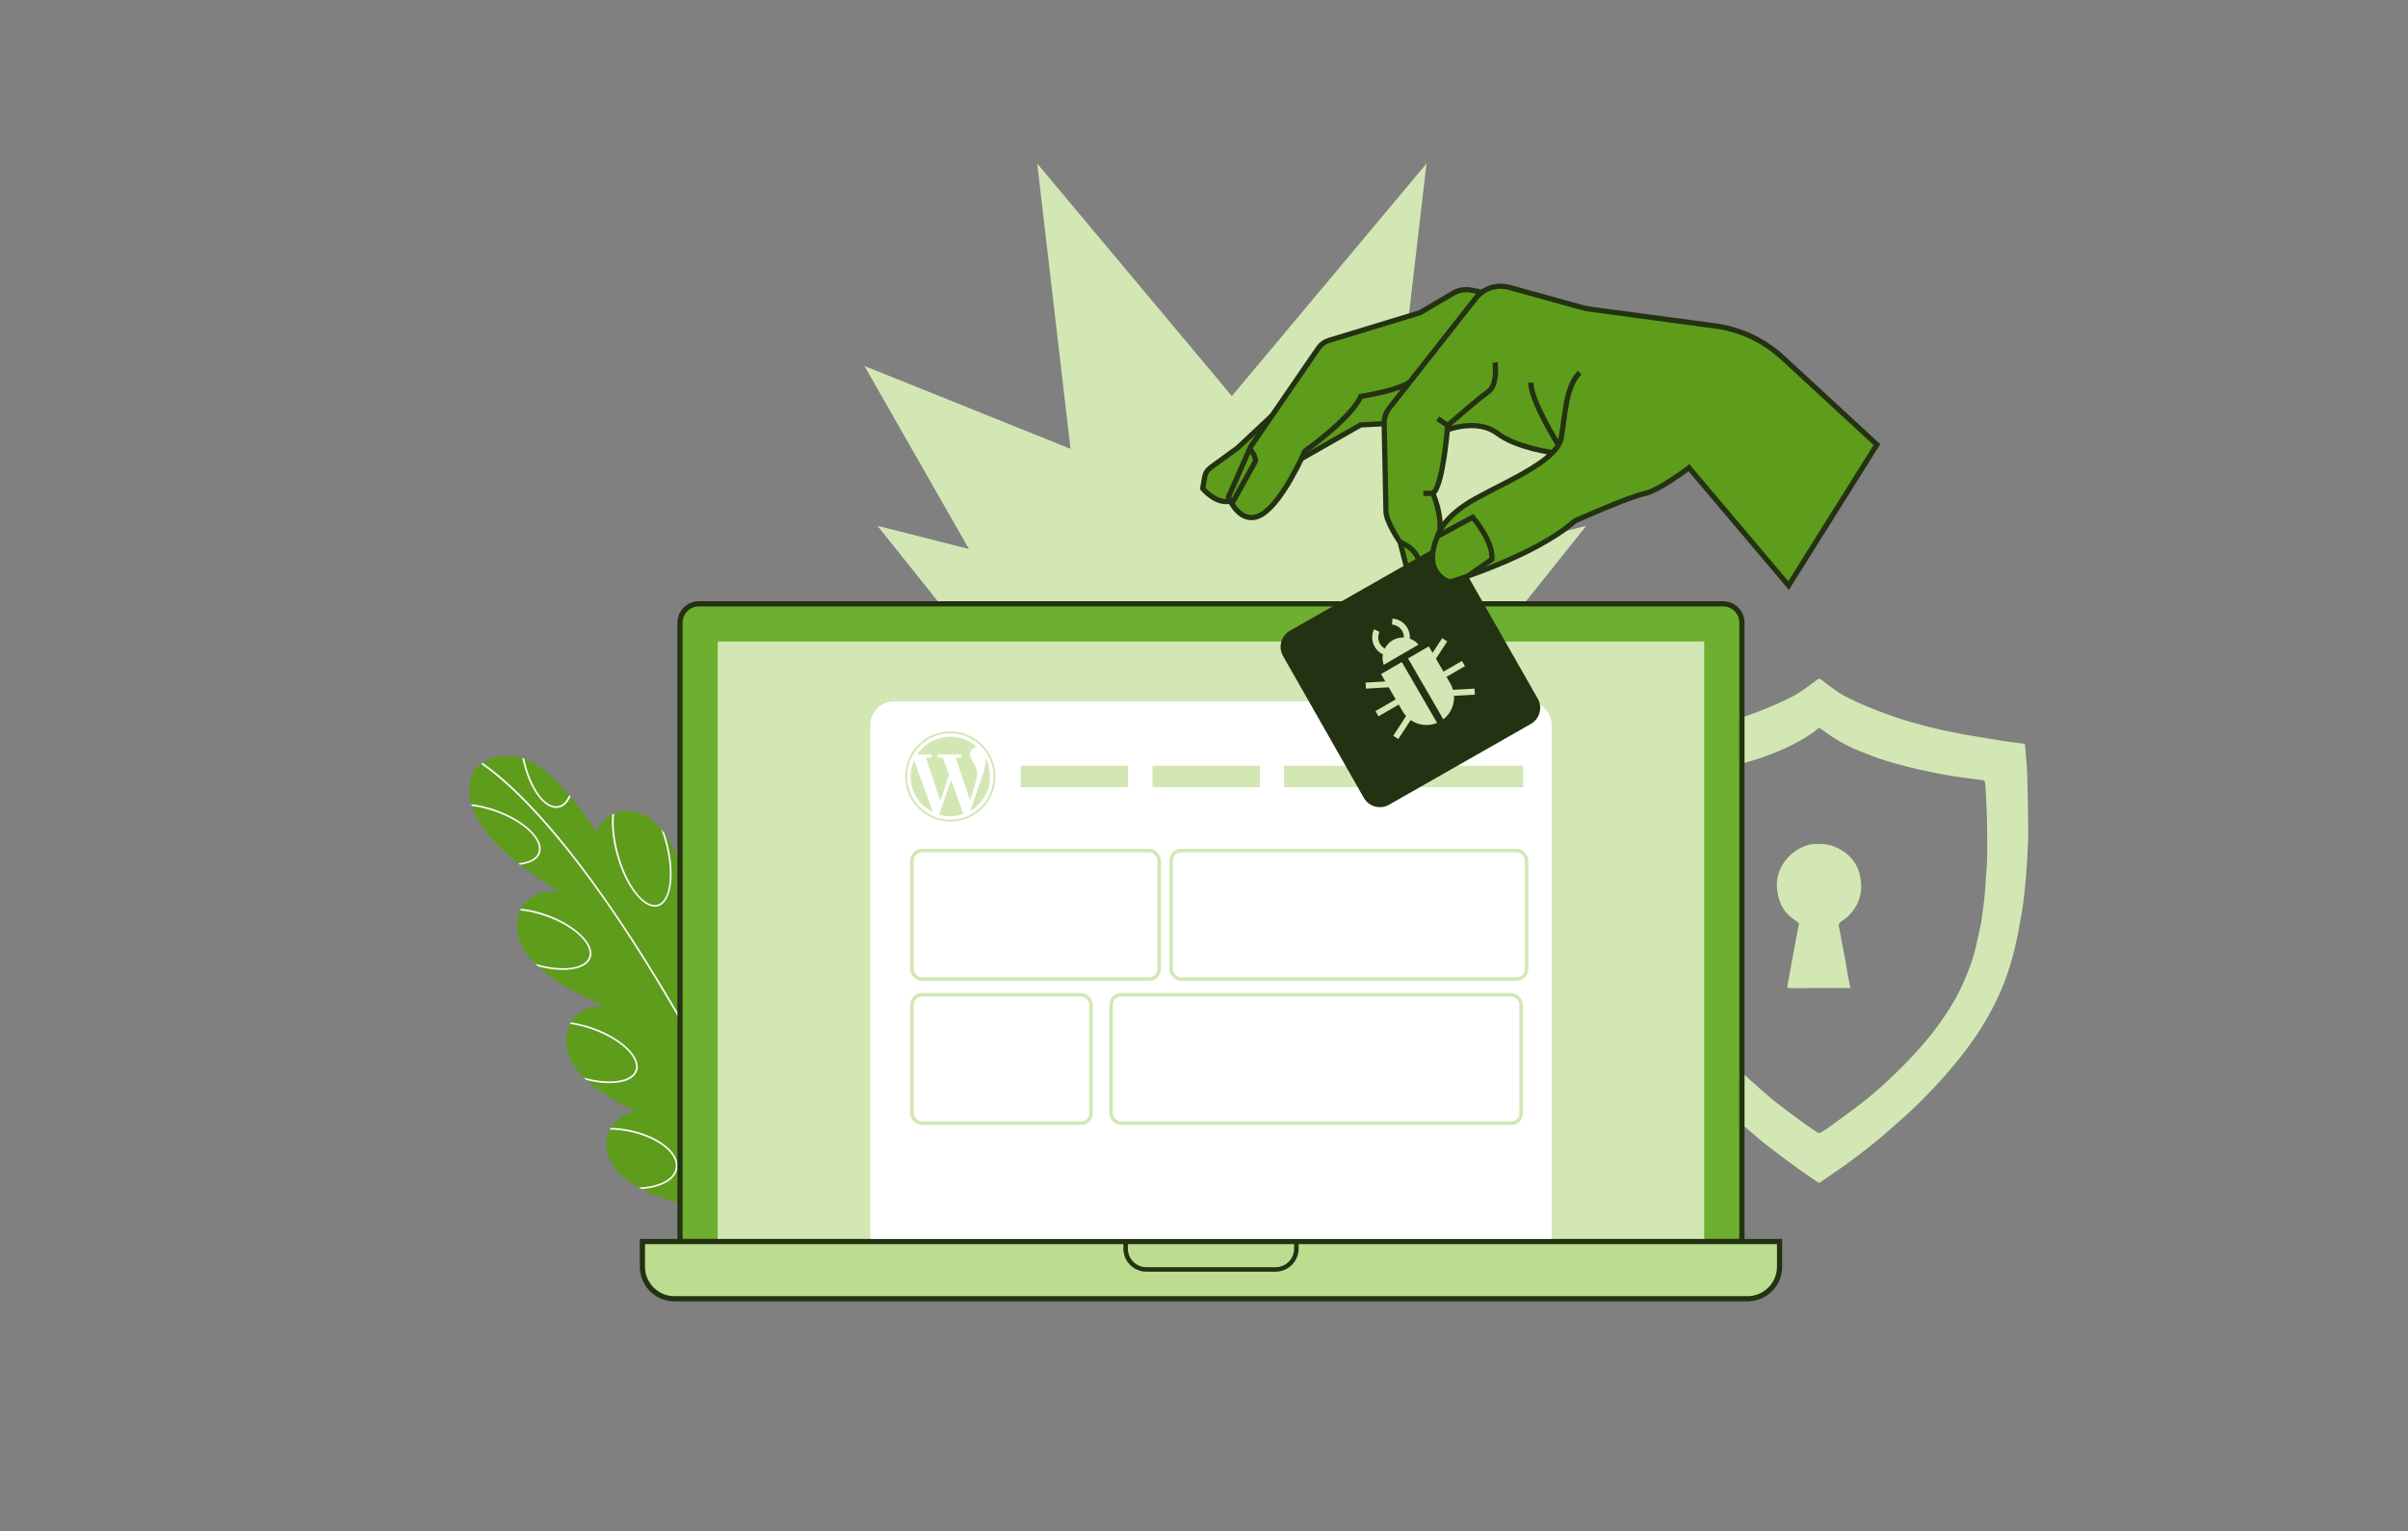 <?xml version="1.0" encoding="UTF-8"?>
<svg xmlns="http://www.w3.org/2000/svg" id="clickerhand" width="1076" height="684" viewBox="0 0 1076 684">
  <rect x="0" y="0" width="1076" height="684" fill="#808080" stroke="none"/>
  <g>
    <path d="m360.007,461.294s-4.636-1.87-10.022-.119c-.328.105-.685.219-1.004.353-2.586,1.055-5.272,2.93-7.659,6.254-.564.804-1.092,1.826-1.553,3.057,3.251-11.218,5.72-23.96,4.318-34.218-.109-.753-.229-1.438-.388-2.142-1.577-8.134-5.93-14.364-14.708-16.554,0,0-1.184-.213-2.947-.077-.257.017-.545.043-.862.078-3.478.42-8.675,2.144-12.128,8.304-2.045-17.213-6.493-40.62-16.059-53.824-.516-.689-1.012-1.319-1.538-1.939-4.794-5.761-10.827-9.024-18.32-8.013,0,0-1.141.233-2.704.994-.289.125-.568.28-.877.444-2.351,1.276-5.31,3.632-6.986,7.746-3.348-5.139-7.303-10.74-11.6-15.871-.205-.23-.37-.44-.575-.67-6.248-7.333-13.192-13.656-20.105-16.178-.305-.132-.6-.235-.886-.308-1.034-.359-2.09-.581-3.127-.743-6.874-.959-11.637.889-14.611,2.889-.249.145-.489.32-.699.486-2.288,1.682-3.317,3.292-3.317,3.292-2.279,4.898-2.442,9.843-1.02,14.71.056.278.141.546.227.814,2.921,9.051,11.119,17.864,20.736,25.566.264.211.529.422.833.654,5.838,4.607,12.205,8.814,18.145,12.403-12.203-2.838-17.671,6.887-17.671,6.887-.061.118-.122.236-.153.344-.112.266-.234.502-.287.748-3.657,8.917-.148,16.927,6.728,23.863.39.401.801.762,1.222,1.154,7.831,7.353,19.359,13.428,29.967,17.957-9.604-1.073-14.45,5.761-15.279,7.076-.091.128-.131.206-.131.206-.081.157-.153.344-.204.492-4.055,9.11-.714,17.108,6.094,23.934.351.381.762.742,1.183,1.133,5.905,5.538,14.097,10.214,22.339,14.02-6.294.859-9.736,4.585-11.453,7.333-.181.255-.333.5-.455.736-.709,1.277-1.008,2.193-1.008,2.193-2.421,10.526,3.962,18.177,14.002,23.709.433.223.835.456,1.268.679,21.074,10.878,56.525,13.193,63.397,13.529.405.035.702.039.9.041.168.012.267.013.267.013,0,0,27.166-45.155,19.682-70.254-.132-.516-.284-.993-.476-1.49l-.01-.03c-1.816-4.971-5.118-9.04-10.487-11.662Z" fill="#5e9c1c"></path>
    <path d="m280.385,504.568c-2.547-.468-5.057-.718-7.461-.739-.181.255-.333.5-.455.736,2.513.052,5.121.303,7.767.773,11.026,2.032,19.613,7.534,21.42,13.197.361,1.133.456,2.252.254,3.367-.925,5.024-7.625,8.213-16.446,8.565.433.223.835.456,1.268.679,2.634-.184,5.054-.628,7.17-1.303,4.828-1.541,8.138-4.239,8.777-7.793,1.329-7.156-8.692-14.993-22.295-17.483Z" fill="#fafafa"></path>
    <path d="m264.861,459.112c-3.369-1.191-6.673-1.976-9.764-2.401-.091.128-.131.206-.131.206-.081.157-.153.344-.204.492,3.092.426,6.465,1.221,9.834,2.412,12.657,4.467,21.318,12.672,19.336,18.296-.955,2.669-4.182,4.389-9.126,4.85-4.091.353-8.962-.194-13.95-1.624.351.381.762.742,1.183,1.133,4.606,1.157,9.013,1.59,12.846,1.254,1.595-.148,3.053-.416,4.305-.815,2.861-.913,4.761-2.472,5.48-4.54,2.116-6.028-6.757-14.691-19.808-19.262Z" fill="#fafafa"></path>
    <path d="m244.12,408.523c-3.881-1.356-7.748-2.257-11.375-2.61-.112.266-.234.502-.287.748,3.597.363,7.523,1.245,11.405,2.6,10.106,3.573,17.648,9.508,19.284,14.634.409,1.282.443,2.519.052,3.662-1.829,5.28-12.352,6.47-24.012,2.966.39.401.801.762,1.222,1.154,7.07,1.882,13.628,2.055,18.039.647,2.802-.894,4.751-2.403,5.49-4.511,2.116-6.028-6.757-14.691-19.818-19.291Z" fill="#fafafa"></path>
    <path d="m221.489,361.788c-3.694-1.284-7.393-2.173-10.861-2.544.056.278.141.546.227.814,3.31.389,6.831,1.235,10.377,2.468,10.096,3.543,17.639,9.478,19.274,14.604.418,1.311.452,2.549.061,3.691-.965,2.738-4.311,4.397-8.977,4.802.264.211.529.422.833.654,1.229-.162,2.37-.395,3.383-.718,2.802-.894,4.75-2.403,5.499-4.481,2.106-6.058-6.757-14.691-19.818-19.291Z" fill="#fafafa"></path>
    <path d="m254.394,355.097c-1.194,2.844-2.918,4.544-4.981,4.972-5.783,1.123-12.469-8.303-15.124-21.151-.305-.132-.6-.235-.886-.308,2.657,13.471,9.91,23.439,16.159,22.233.218-.037.436-.073.645-.14,1.967-.628,3.592-2.329,4.763-4.936-.205-.23-.37-.44-.575-.67Z" fill="#fafafa"></path>
    <path d="m295.456,370.466c.651,1.73,1.231,3.548,1.751,5.385,3.877,14.001,2.338,26.675-3.431,28.254-5.759,1.608-13.575-8.476-17.451-22.477-1.786-6.523-2.485-12.934-1.894-18.18-.289.125-.568.28-.877.444-.463,5.238.247,11.579,2.016,17.944.227.814.454,1.629.701,2.403,4.194,13.144,11.914,22.208,17.713,20.62l.209-.067c6.021-1.921,7.721-14.91,3.768-29.15-.322-1.112-.635-2.195-.968-3.238-.516-.689-1.012-1.319-1.538-1.939Z" fill="#fafafa"></path>
    <path d="m328.441,457.673c-2.784-.491-4.94-3.645-6.061-8.805-1.198-5.299-1.122-12.056.136-19.025.808-4.363,2.008-8.424,3.528-11.996-.257.017-.545.043-.862.078-1.5,3.533-2.65,7.545-3.436,11.77-1.288,7.078-1.337,13.924-.139,19.322.167.833.385,1.618.623,2.363,1.313,4.113,3.418,6.594,6.064,7.063.908.17,1.77.092,2.694-.203,5.156-1.645,10.482-10.274,13.101-21.619-.109-.753-.229-1.438-.388-2.142-2.722,13.906-9.474,24.238-15.258,23.194Z" fill="#fafafa"></path>
    <path d="m369.46,477.128c-4.202,14.411-12.812,24.581-19.151,22.728-6.338-1.853-8.088-15.054-3.876-29.436.973-3.332,2.171-6.472,3.552-9.245-.328.105-.685.219-1.004.353-1.261,2.635-2.367,5.55-3.278,8.665-2.701,9.236-2.952,18.019-1.107,23.801,1.113,3.487,2.962,5.886,5.495,6.621,1.272.382,2.598.32,3.969-.117,5.991-1.912,12.619-11.088,16.158-23.153.28-.976.539-1.913.759-2.869-.132-.516-.284-.993-.476-1.49-.285,1.372-.639,2.732-1.043,4.142Z" fill="#fafafa"></path>
    <path d="m351.029,544.717c-.198-.002-.495-.006-.9-.041-26.782-56.346-65.75-129.887-105.679-175.667-13.017-14.959-22.953-23.25-29.484-27.766.21-.165.45-.34.699-.486,6.541,4.546,16.359,12.776,29.259,27.576,22.543,25.877,59.055,77.311,106.105,176.384Z" fill="#fafafa"></path>
  </g>
  <g id="_29NnQ7.tif" data-name="29NnQ7.tif">
    <g>
      <path d="m840.174,317.924c2.384.854,4.753,1.751,7.154,2.555,9.143,3.062,18.485,5.386,27.951,7.168,6.635,1.249,13.313,2.277,19.98,3.351,2.941.473,5.9.836,8.856,1.2.644.079.741.359.783.929.199,2.671.462,5.337.685,8.006.09,1.078.16,2.159.201,3.239.077,2.047.146,4.095.184,6.143.129,6.845.305,13.69.339,20.536.017,3.609-.18,7.221-.362,10.828-.172,3.392-.424,6.781-.692,10.167-.202,2.549-.467,5.093-.739,7.636-.196,1.824-.451,3.641-.679,5.461-.742,4.182-1.406,8.379-2.24,12.543-1.903,9.495-4.62,18.765-8.708,27.549-3.493,7.506-7.718,14.612-12.602,21.335-6.892,9.488-14.674,18.169-23.025,26.376-4.483,4.405-9.17,8.565-13.919,12.679-5.418,4.693-11.054,9.092-16.806,13.344-4.296,3.176-8.775,6.104-13.154,9.168-.497.348-.833.169-1.218-.096-2.862-1.966-5.77-3.87-8.575-5.915-4.707-3.432-9.404-6.882-13.999-10.461-3.286-2.559-6.379-5.364-9.593-8.017-7.87-6.494-14.943-13.817-21.912-21.232-2.805-2.985-5.282-6.286-7.804-9.525-2.539-3.262-4.949-6.624-7.416-9.943-1.741-2.785-3.55-5.53-5.206-8.364-2.696-4.613-4.951-9.444-6.982-14.388-2.241-5.455-3.83-11.104-5.27-16.805-.103-.408-.231-.81-.348-1.214-1.872-7.294-2.81-14.756-3.917-22.184-.467-3.131-.693-6.3-.956-9.457-.192-2.308-.214-4.63-.4-6.939-.74-9.185-.548-18.388-.499-27.586.018-3.401.31-6.802.484-10.202.125-2.438.255-4.876.397-7.313.111-1.894.213-3.79.403-5.677.026-.255.526-.632.837-.664,8.381-.876,16.705-2.149,24.971-3.753,6.576-1.276,13.164-2.574,19.638-4.276,8.963-2.357,17.792-5.207,26.291-8.956,3.532-1.558,7.103-3.1,10.423-5.047,3.263-1.914,6.253-4.303,9.312-6.553.673-.495,1.086-.503,1.722-.011,2.144,1.661,4.303,3.305,6.505,4.887,3.755,2.695,8.016,4.45,12.183,6.357,2.521,1.154,5.143,2.088,7.72,3.122Zm-99.936,93.015c.319,1.626.63,3.254.957,4.879,1.293,6.421,2.824,12.785,5.301,18.863,1.408,3.456,3.082,6.803,4.637,10.199.151.295.287.599.454.884,4.932,8.379,10.731,16.134,17.168,23.397,5.272,5.949,11.032,11.422,17.045,16.623,2.602,2.251,5.137,4.59,7.852,6.697,4.387,3.403,8.883,6.668,13.365,9.948,1.68,1.229,3.433,2.361,5.19,3.478.31.197.907.28,1.198.113,1.307-.749,2.589-1.556,3.812-2.437,3.722-2.681,7.426-5.388,11.111-8.119,5.293-3.922,10.34-8.142,15.145-12.65,8.536-8.008,16.608-16.416,23.453-25.973,3.941-5.503,7.44-11.232,10.189-17.392,2.543-5.699,4.778-11.53,6.056-17.679.65-3.128,1.367-6.243,2.054-9.364.218-1.52.451-3.039.65-4.562.308-2.356.638-4.71.873-7.074.241-2.422.4-4.853.558-7.283.255-3.899.629-7.797.682-11.7.078-5.7-.03-11.404-.16-17.104-.089-3.908-.335-7.813-.542-11.718-.068-1.288-.208-2.574-.381-3.852-.029-.214-.375-.505-.613-.548-.974-.176-1.965-.26-2.947-.396-4.295-.594-8.608-1.087-12.879-1.821-4.456-.766-8.895-1.668-13.302-2.684-7.707-1.776-15.342-3.823-22.705-6.764-2.074-.828-4.138-1.68-6.207-2.521-2.311-1.182-4.696-2.239-6.912-3.577-2.577-1.557-5.065-3.281-7.465-5.1-.779-.591-1.129-.657-1.831-.039-.994.875-2.054,1.693-3.159,2.423-6.848,4.524-14.31,7.805-22.033,10.451-4.734,1.621-9.59,2.915-14.447,4.137-4.826,1.215-9.69,2.33-14.592,3.172-6.005,1.031-12.066,1.739-18.105,2.569-.683.094-1.073.3-1.125,1.09-.25,3.791-.604,7.576-.821,11.369-.155,2.707-.231,5.424-.2,8.136.082,7.27.159,14.542.401,21.808.123,3.703.52,7.403.934,11.088.339,3.023.886,6.023,1.341,9.033Z" fill="#d2e7b4"></path>
      <path d="m823.511,423.27c.365,1.971.745,3.94,1.093,5.915.431,2.444.818,4.896,1.257,7.338.279,1.554.618,3.097.93,4.645-.018.059-.036.117-.054.176-5.131.008-10.261.015-15.392.024-3.863.007-7.726.019-11.589.025-1.127.002-1.19-.113-.992-1.196.876-4.795,1.732-9.593,2.596-14.39.42-2.251.834-4.502,1.261-6.751.364-1.919.705-3.845,1.135-5.749.159-.701.033-1.092-.576-1.498-2.291-1.526-4.476-3.163-6.037-5.519-1.71-2.579-2.587-5.41-3.012-8.445-1.333-9.522,5.328-17.961,13.76-20.386,1.917-.551,3.894-.515,5.896-.481,2.303.038,4.421.578,6.48,1.465,5.858,2.526,9.682,6.846,10.964,13.133,1.216,5.962.053,11.424-3.959,16.185-1.27,1.507-2.747,2.707-4.368,3.763-1.024.667-1.465,1.349-1.135,2.727.685,2.862,1.068,5.796,1.582,8.699.02.113.107.213.162.32Z" fill="#d2e7b4"></path>
      <path d="m826.738,441.344c.018-.059.036-.117.054-.176-.018.059-.036.117-.054.176Z" fill="#d2e7b4"></path>
    </g>
  </g>
  <polygon points="714.652 163.47 622.57 200.484 637.439 73.058 550.457 176.917 463.476 73.058 478.345 200.484 386.263 163.47 432.954 245.229 392.099 234.891 419.779 269.514 681.136 269.514 708.816 234.891 667.961 245.229 714.652 163.47" fill="#d2e7b4"></polygon>
  <path d="m312.291,269.732h457.662c4.645,0,8.417,3.771,8.417,8.417v276.459h-474.496v-276.459c0-4.645,3.771-8.417,8.417-8.417Z" fill="#6faf2f" stroke="#233212" stroke-miterlimit="10" stroke-width="2.325"></path>
  <rect x="407.105" y="200.19" width="268.031" height="440.803" transform="translate(961.713 -120.529) rotate(90)" fill="#d2e7b4"></rect>
  <path d="m287.056,554.607h508.131v11.241c0,7.909-6.421,14.33-14.33,14.33h-479.472c-7.909,0-14.33-6.421-14.33-14.33v-11.241h0Z" fill="#bcdc90" stroke="#233212" stroke-miterlimit="10" stroke-width="2.325"></path>
  <path d="m579.272,554.825v2.934c0,5.14-4.167,9.308-9.308,9.308h-57.684c-5.14,0-9.308-4.167-9.308-9.308v-2.934" fill="none" stroke="#233212" stroke-miterlimit="10" stroke-width="2.016"></path>
  <path d="m399.624,313.276h282.996c5.925,0,10.735,4.81,10.735,10.735v229.38h-304.467v-229.38c0-5.925,4.81-10.735,10.735-10.735Z" fill="#fff"></path>
  <rect x="456.093" y="342.058" width="47.971" height="9.602" fill="#d2e7b4"></rect>
  <rect x="514.984" y="342.058" width="47.971" height="9.602" fill="#d2e7b4"></rect>
  <rect x="573.774" y="342.058" width="47.971" height="9.602" fill="#d2e7b4"></rect>
  <rect x="632.664" y="342.058" width="47.971" height="9.602" fill="#d2e7b4"></rect>
  <path d="m683.656,322.684l-63.367,36.099c-3.582,2.04-8.135.793-10.174-2.788l-36.109-63.367c-2.04-3.572-.783-8.134,2.788-10.174l51.569-29.386,11.949-6.801,14.816,11.305.03.02,31.287,54.92c2.04,3.572.793,8.135-2.788,10.174Z" fill="#233212"></path>
  <path d="m640.312,246.265l-.218,2.126.196,2.98,1.438,4.412,6.206,4.196,7.194-2.409-14.816-11.305Z" fill="#5e9c1c"></path>
  <path d="m823.667,184.751l-20.234-18.656-10.407-9.33-11.77-7.007-13.048-3.885-45.879-5.672-14.006-2.5-33.967-9.334-5.698-.383-6.834,2.482-4.095-.784-5.608-.302-17.619,10.319-38.194,11.132-5.526,2.848-22.695,32.271-17.511,15.91-11.351,8.805-1.803,7.569,5.983,4.694,5.814,1.013,3.527,4.13,3.872,3.133,5.995-.776,6.813-5.691,7.887-11.715,4.227-8.166,26.085-14.831,10.884-.768.756,37.485.515,4.303,5.668,10.903,2.917,11.116,11.949-6.801,14.816,11.305,1.853-.619,31.64-13.92,14.647-9.986,25.161-10.566,6.862-2.071,8.162-3.823,11.244-7.646,43.914,51.911,40.086-62.242-15.031-13.856Zm-133.573,21.087l-20.565,11.402-19.636,11.478-6.319,6.884.004-.75-1.761-10.23-1.216-4.227,2.384-4.116,1.537-6.471,2.372-17.847,9.641-1.865,8.475,1.008,7.881,5.005,12.374,4.521,8.092,1.526-3.261,3.682Z" fill="#5e9c1c"></path>
  <rect x="523.313" y="379.954" width="158.825" height="57.403" rx="4.437" ry="4.437" fill="#fff" stroke="#d2e7b4" stroke-miterlimit="10" stroke-width="1.571"></rect>
  <rect x="496.482" y="444.353" width="183.216" height="57.403" rx="4.437" ry="4.437" fill="#fff" stroke="#d2e7b4" stroke-miterlimit="10" stroke-width="1.571"></rect>
  <rect x="407.519" y="379.954" width="110.463" height="57.403" rx="4.437" ry="4.437" fill="#fff" stroke="#d2e7b4" stroke-miterlimit="10" stroke-width="1.571"></rect>
  <rect x="407.519" y="444.353" width="79.989" height="57.403" rx="4.437" ry="4.437" fill="#fff" stroke="#d2e7b4" stroke-miterlimit="10" stroke-width="1.571"></rect>
  <g>
    <path d="m424.669,367.013c-.013,0-.026,0-.039-0-11.092-.02-20.126-9.057-20.14-20.145-.007-5.381,2.093-10.446,5.912-14.263,3.808-3.805,8.856-5.9,14.217-5.9.013,0,.026,0,.039 0,11.091.021,20.126,9.058,20.14,20.145.007,5.381-2.093,10.446-5.912,14.263-3.808,3.805-8.856,5.9-14.217,5.9Zm-.049-39.459c-5.134,0-9.969,2.006-13.616,5.651-3.659,3.656-5.67,8.508-5.664,13.662.013,10.621,8.667,19.277,19.293,19.297h.037c5.134,0,9.969-2.006,13.617-5.652,3.658-3.657,5.67-8.508,5.664-13.662-.014-10.62-8.668-19.277-19.293-19.297h-.037Z" fill="#d2e7b4"></path>
    <g>
      <path d="m413.776,338.545c.566-.047,1.047-.085,1.528-.127.175-.015.352-.028.522-.066.446-.099.683-.412.629-.809-.053-.393-.325-.636-.772-.62-.761.027-1.521.11-2.282.125-1.156.022-2.313.006-3.543.006,2.564-3.747,5.984-6.287,10.38-7.365,6.079-1.49,11.497-.059,16.298,3.971-.072.052-.101.091-.131.091-2.096.032-3.535,2.174-2.779,4.34.301.861.773,1.67,1.231,2.465.623,1.082,1.208,2.171,1.523,3.391.392,1.521.284,3.032-.145,4.513-.858,2.965-1.762,5.917-2.649,8.874-.016.053-.057.099-.113.191-2.129-6.332-4.244-12.624-6.379-18.975.522-.045,1.009-.084,1.495-.132.218-.021.44-.038.65-.095.391-.106.575-.398.518-.798-.055-.393-.301-.612-.687-.602-.747.02-1.492.111-2.238.109-2.123-.006-4.246-.043-6.37-.071-.307-.004-.615-.047-.922-.039-.401.01-.66.267-.7.652-.04.386.158.693.563.758.534.086,1.079.099,1.613.188.161.027.379.171.432.313.874,2.344,1.728,4.696,2.576,7.05.049.137.053.319.007.456-1.227,3.709-2.463,7.416-3.699,11.122-.017.051-.049.098-.118.234-2.157-6.416-4.287-12.752-6.439-19.151Z" fill="#d2e7b4"></path>
      <path d="m430.502,363.605c-3.597,1.219-7.196,1.32-10.868.272,1.769-5.14,3.528-10.251,5.32-15.462,1.867,5.112,3.7,10.132,5.548,15.19Z" fill="#d2e7b4"></path>
      <path d="m408.458,339.696c2.811,7.702,5.606,15.36,8.42,23.07-8.704-4.099-12.295-14.761-8.42-23.07Z" fill="#d2e7b4"></path>
      <path d="m433.594,362.132c.346-1.007.674-1.972,1.008-2.935,1.648-4.754,3.313-9.502,4.937-14.264.703-2.061.942-4.192.701-6.371,1.473,1.472,2.499,7.558,1.975,10.899-.967,6.17-4.913,10.629-8.621,12.672Z" fill="#d2e7b4"></path>
    </g>
  </g>
  <path d="m705.866,166.474c-6.349,6.277-6.423,19.191-8.283,29.224-1.86,10.033-23.272,18.807-38.241,27.044-14.97,8.237-17.028,16.834-17.028,16.834-7.272,17.177,5.623,20.407,5.623,20.407,0,0,38.201-11.548,55.669-27.231,0,0,24.04-10.768,30.935-12.163s20.155-11.651,20.155-11.651l44.53,52.634,39.469-62.962-42.134-38.852c-8.359-7.708-18.891-12.653-30.161-14.162l-55.492-7.43c-1.409-.189-2.804-.473-4.174-.852l-32.373-8.948c-5.538-1.531-11.453.412-15.005,4.927l-38.537,48.988c-1.564,1.988-2.383,4.454-2.312,6.983.296,10.646.678,35.195.8,39.286.141,4.738,6.325,13.665,6.325,13.665l5.336,20.763s4.135.479,4.165-4.617-.422-12.644-9.501-16.146" fill="none" stroke="#233212" stroke-miterlimit="10" stroke-width="2.325"></path>
  <path d="m696.389,198.784s-12.405-19.808-12.359-27.843" fill="none" stroke="#233212" stroke-miterlimit="10" stroke-width="2.325"></path>
  <path d="m693.778,202.158s-15.941-1.982-24.799-8.633c-8.858-6.651-22.088-1.561-22.088-1.561" fill="none" stroke="#233212" stroke-miterlimit="10" stroke-width="2.325"></path>
  <path d="m668.046,161.914s1.46,9.95-3.108,13.125c-4.568,3.175-18.036,15.003-18.036,15.003l-4.443-2.999" fill="none" stroke="#233212" stroke-miterlimit="10" stroke-width="2.325"></path>
  <path d="m646.902,190.042s-2.081,27.344-6.648,30.351l-4.22-.024" fill="none" stroke="#233212" stroke-miterlimit="10" stroke-width="2.325"></path>
  <path d="m640.254,220.393s3.838,8.356,3.193,16.57" fill="none" stroke="#233212" stroke-miterlimit="10" stroke-width="2.325"></path>
  <path d="m641.918,255.555s-3.753,4.76-7.294,5.077" fill="none" stroke="#233212" stroke-miterlimit="10" stroke-width="1.603"></path>
  <path d="m662.235,130.541l-4.878-.935c-2.755-.528-5.609-.036-8.028,1.384l-14.832,8.705-40.758,12.394c-1.86.566-3.473,1.746-4.575,3.348l-30.355,44.151-9.891,22.472s5.181,13.296,14.724,7.844c9.543-5.452,19.436-28.379,19.436-28.379,0,0,20.717-14.696,24.974-24.434,0,0,16.566-2.562,21.928-6.46" fill="none" stroke="#233212" stroke-miterlimit="10" stroke-width="2.325"></path>
  <polyline points="581.542 204.863 607.98 189.819 618.506 189.263" fill="none" stroke="#233212" stroke-miterlimit="10" stroke-width="2.325"></polyline>
  <path d="m568.364,185.691l-15.315,14.366-12.182,8.869c-1.375,1.001-2.303,2.502-2.584,4.181l-.858,5.134s5.863,7.142,12.333,5.592" fill="none" stroke="#233212" stroke-miterlimit="10" stroke-width="2.325"></path>
  <path d="m642.314,239.576l15.756-8.535s9.341,10.857,8.575,18.776l-10.669,7.49" fill="none" stroke="#233212" stroke-miterlimit="10" stroke-width="2.325"></path>
  <path d="m550.439,225.023l10.616-19.129s-.367-3.447-2.724-5.22" fill="none" stroke="#233212" stroke-miterlimit="10" stroke-width="2.325"></path>
  <path d="m655.159,257.594l31.286,54.912c2.04,3.581.791,8.137-2.789,10.178l-63.366,36.103c-3.581,2.04-8.137.791-10.178-2.789l-36.103-63.366c-2.04-3.581-.791-8.137,2.789-10.178l63.514-36.188" fill="none" stroke="#233212" stroke-miterlimit="10" stroke-width="1.603"></path>
  <g>
    <path d="m619.013,304.413l-8.816.506.154,2.688,10.176-.584,3.125,5.387-9.027,5.236,1.352,2.33,9.027-5.236,1.733,2.988c.453.78.985,1.484,1.569,2.125l-5.737,8.816,2.258,1.47,5.524-8.489c3.392,2.365,7.847,2.935,11.811,1.276l-15.773-27.192-9.285,5.386,1.91,3.292Z" fill="#d2e7b4"></path>
    <path d="m646.353,302.357l8.261-4.792-1.352-2.33-8.261,4.792-3.35-5.775,5.017-7.712-2.257-1.469-4.275,6.57-1.685-2.905-9.285,5.386,15.773,27.192c3.301-2.529,5.017-6.5,4.79-10.488l9.312-.534-.155-2.69-9.616.552c-.275-.961-.661-1.906-1.185-2.811l-1.733-2.988Z" fill="#d2e7b4"></path>
    <path d="m633.869,287.963c-1.056-1.241-2.401-2.144-3.874-2.669.113-1.623-.24-3.295-1.116-4.806-1.397-2.408-3.888-3.968-6.664-4.171l-.196,2.687c1.887.138,3.58,1.198,4.53,2.836.537.925.779,1.939.767,2.937-1.686-.074-3.412.309-4.98,1.219-1.572.912-2.763,2.221-3.537,3.722-.873-.486-1.633-1.2-2.169-2.125-.949-1.637-1.03-3.632-.217-5.339l-2.432-1.159c-1.196,2.509-1.077,5.444.319,7.85.876,1.511,2.153,2.648,3.618,3.355-.275,1.539-.159,3.155.393,4.687l15.559-9.025Z" fill="#d2e7b4"></path>
  </g>
</svg>
